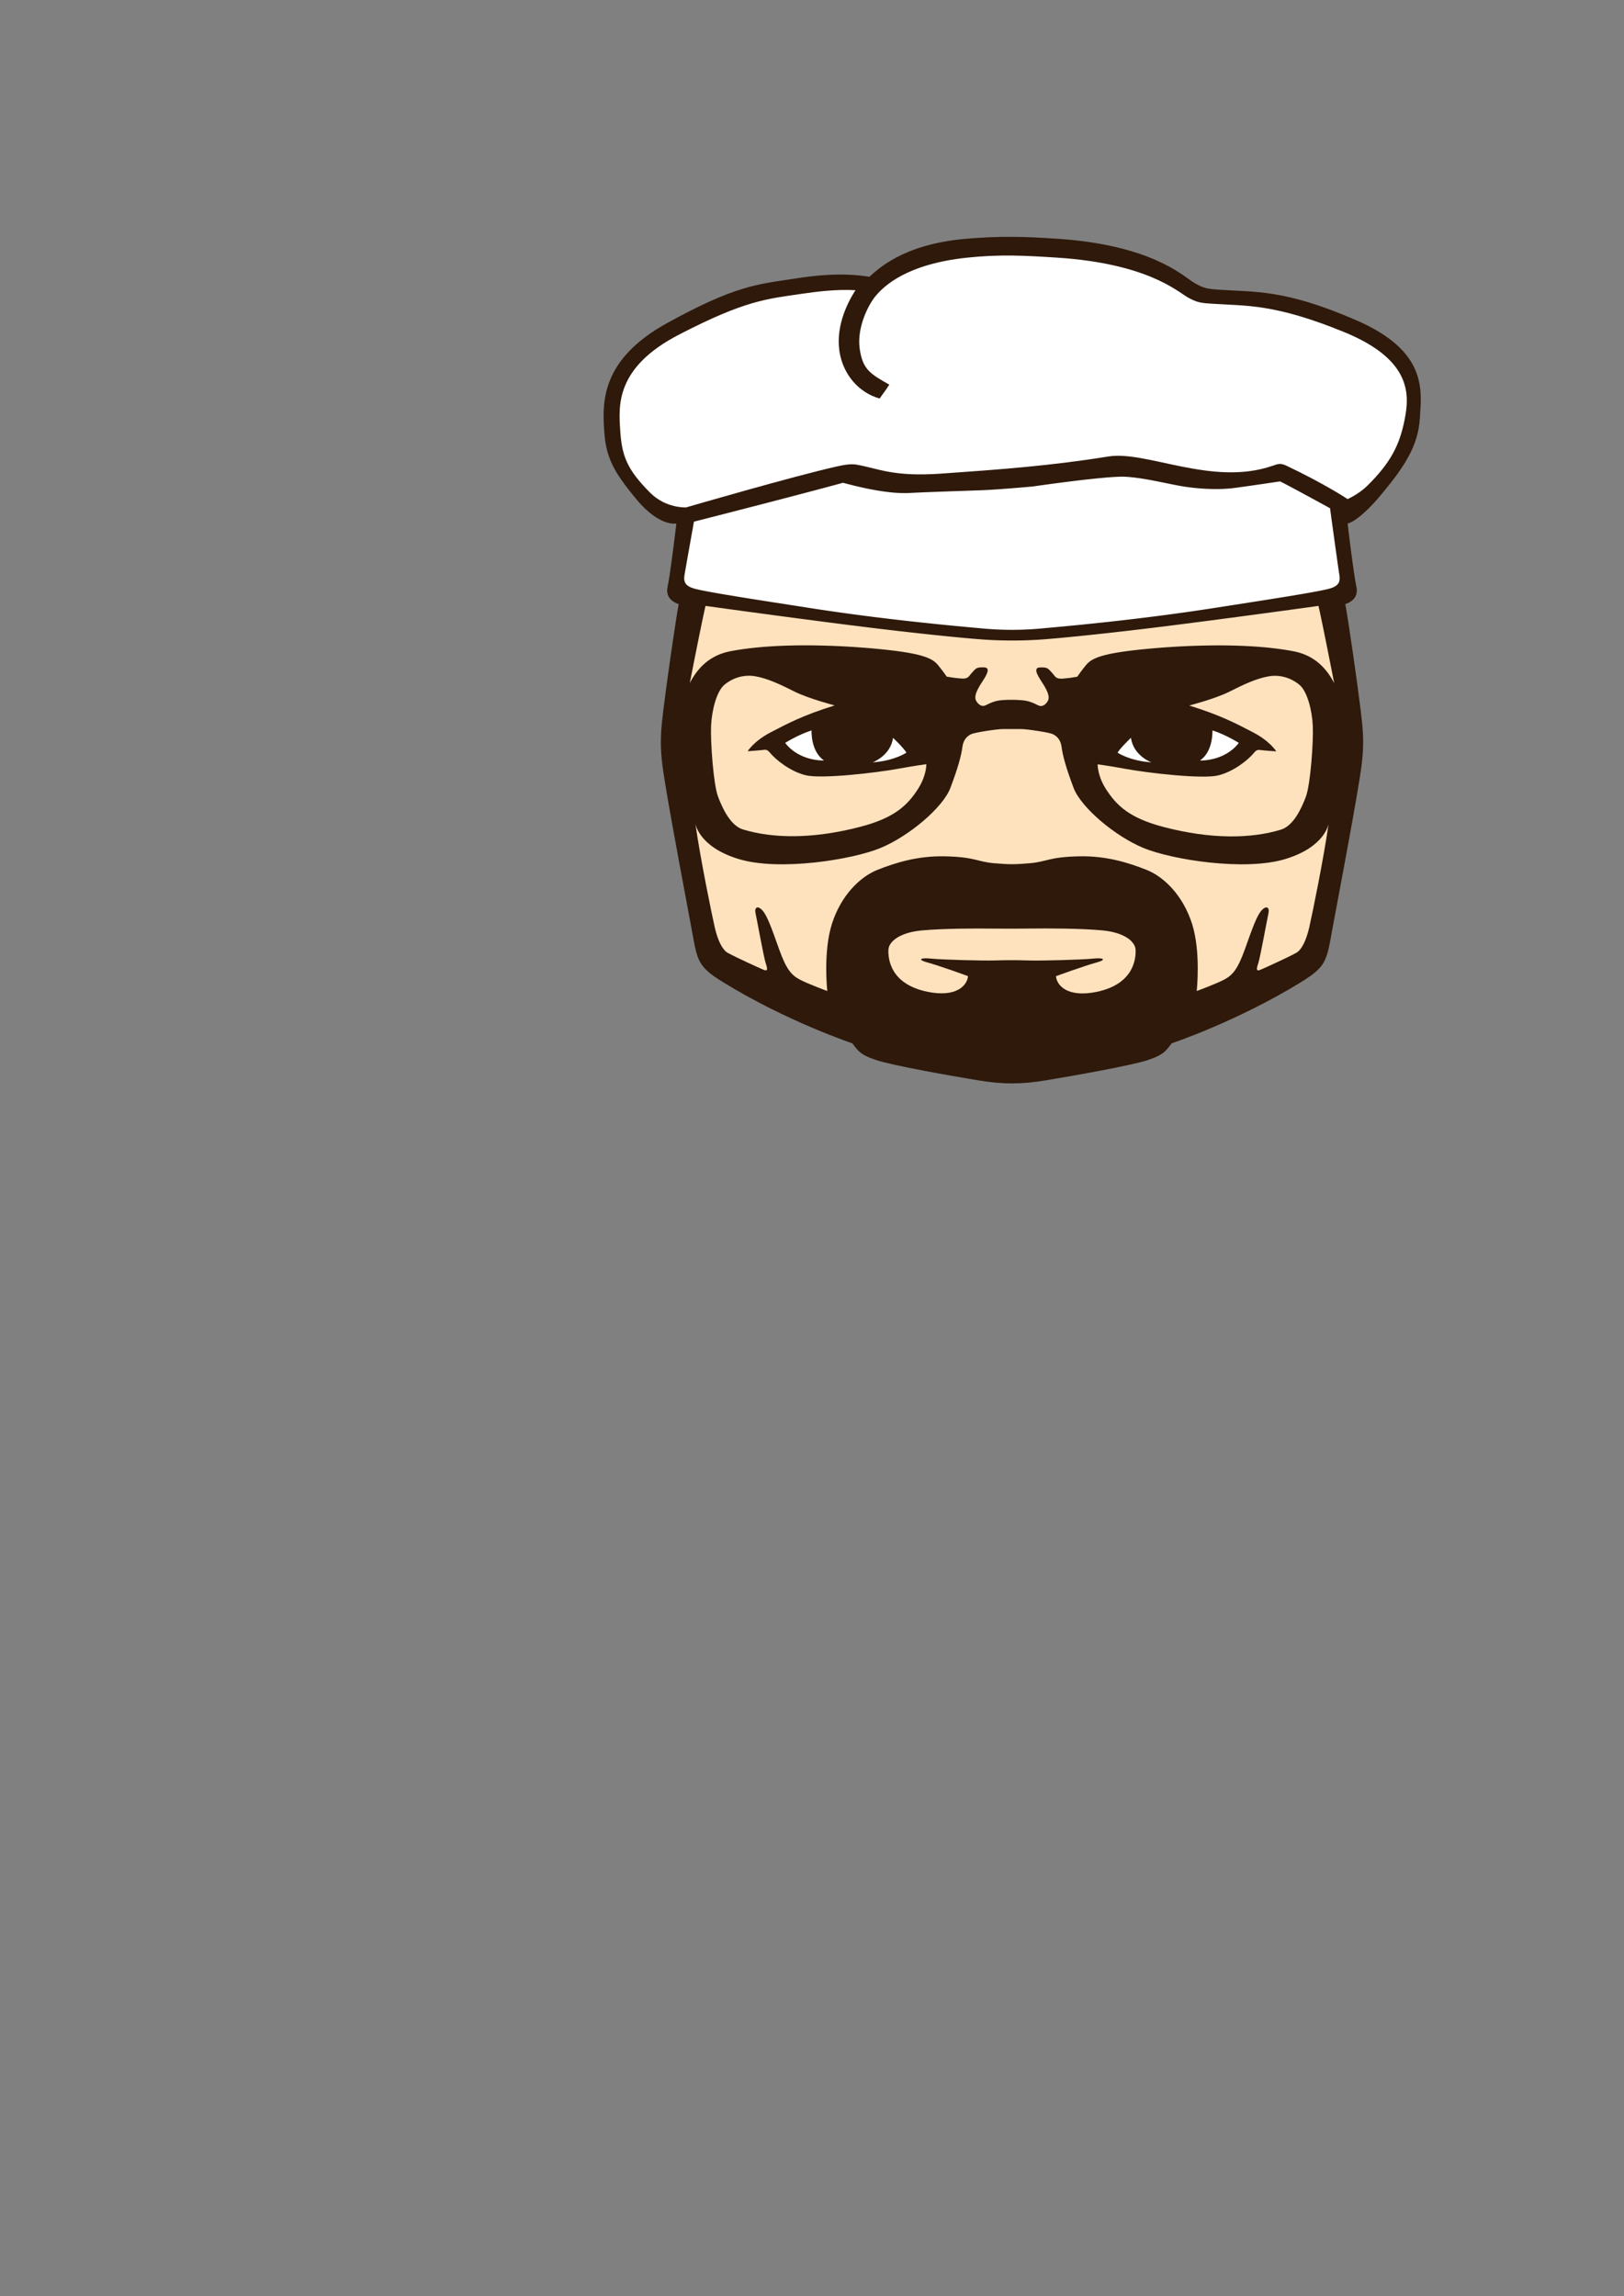 <?xml version="1.0" encoding="UTF-8" standalone="no"?>
<svg
   xmlns:dc="http://purl.org/dc/elements/1.1/"
   xmlns:cc="http://creativecommons.org/ns#"
   xmlns:rdf="http://www.w3.org/1999/02/22-rdf-syntax-ns#"
   xmlns:svg="http://www.w3.org/2000/svg"
   xmlns="http://www.w3.org/2000/svg"
   xmlns:sodipodi="http://sodipodi.sourceforge.net/DTD/sodipodi-0.dtd"
   xmlns:inkscape="http://www.inkscape.org/namespaces/inkscape"
   inkscape:version="1.0 (4035a4fb49, 2020-05-01)"
   sodipodi:docname="bakingBad_ico.svg"
   id="svg30"
   version="1.1"
   viewBox="0 0 3508 4961"
   height="4961"
   width="3508">
  <rect x="0" y="0" width="3508" height="4961" fill="#808080" stroke="none"/>
  <sodipodi:namedview
     inkscape:current-layer="g25"
     inkscape:cy="1712.637"
     inkscape:cx="2253.7724"
     inkscape:zoom="0.27759683"
     showborder="false"
     showgrid="false"
     id="namedview32"
     inkscape:window-height="480"
     inkscape:window-width="640"
     inkscape:pageshadow="2"
     inkscape:pageopacity="0"
     guidetolerance="10"
     gridtolerance="10"
     objecttolerance="10"
     borderopacity="1"
     bordercolor="#666666"
     pagecolor="#ffffff" />
  <defs
     id="defs4">
    <style
       id="style2">
      .cls-1 {
        fill: #2e190b;
      }

      .cls-1, .cls-2, .cls-3 {
        fill-rule: evenodd;
      }

      .cls-2 {
        fill: #fee2be;
      }

      .cls-3 {
        fill: #fff;
      }
    </style>
  </defs>
  <g
     data-name="Group 8 copy"
     id="Group_8_copy">
    <g
       id="g25">
      <path
         id="path9"
         d="M2259,2334c53.84-8.84,185.07-31.92,221-44s38.92-20.95,51-36c0,0,141.38-47.22,279-132,54.1-33.32,55.55-45.48,67-109,9.8-54.38,42.08-220.54,60-331,11.59-71.42,8.12-99.52,1-157s-24.8-180.59-32-220c0,0,30.4-7.43,24-37s-19-137-19-137,23.01-2.86,73-63,79.4-104.894,83-164,17.96-144.738-137-212-218.11-60.7-295-66c-24.89-1.716-34.73-2.237-57-16s-90.45-80.075-291-94c-72.84-5.057-129.27-6.444-202,0-137.89,12.219-191.06,68.383-207,82-61.27-9.932-119.71-2.528-162,4-80.45,12.418-127.06,14.466-275,96-143.55,79.112-139.6,171.894-136,231s20.01,89.86,70,150,86.03,52,86.03,52-12.6,107.43-19,137,23.99,37,23.99,37c-7.19,39.41-24.88,162.52-31.99,220s-10.59,85.58,1,157c17.92,110.46,50.19,276.62,59.99,331,11.45,63.52,12.91,75.68,67,109,137.62,84.78,278.99,132,278.99,132,12.08,15.05,15.07,23.92,51,36s167.16,35.16,220.99,44S2205.16,2342.84,2259,2334Z"
         class="cls-1" />
      <path
         id="path11"
         d="M2224,1865c37.93-3.19,40.67-13.56,107-15,58.99-1.28,106.33,13.82,145,29s79.64,56.03,99,117,10,145,10,145,42.81-15.7,60-25,28.37-21.43,44-65,25.3-72.15,36-84,17.79-6.46,15,6-17.72,95.18-22,108-4.69,18.15,5,14c9.19-3.93,57.27-25.64,76.96-36.44,11.62-6.37,21.68-26.93,28.04-54.56s31.66-151.16,42-225c0,0-6.46,50.52-94,77s-244.82,1.3-306-24-134.96-87.31-151-130-23.18-67.87-26-89c-2.18-16.3-11.56-23.44-19-27s-54.74-10.89-69-11-23.74-.11-38,0-61.55,7.44-69,11-16.82,10.7-19,27c-2.82,21.13-9.96,46.31-25.99,89s-89.82,104.7-151,130-218.44,50.48-305.98,24-94-77-94-77c10.34,73.84,35.64,197.37,42,225s16.42,48.19,28.03,54.56c19.7,10.8,67.77,32.51,76.96,36.44,9.7,4.15,9.28-1.18,5-14s-19.21-95.54-21.99-108,4.3-17.85,14.99-6,20.38,40.43,36,84,26.81,55.7,44,65,60,25,60,25-9.36-84.03,10-145,60.32-101.82,98.99-117,86-30.28,145-29c66.32,1.44,69.06,11.81,106.99,15C2179.79,1867.68,2192.21,1867.68,2224,1865Z"
         class="cls-2" />
      <path
         id="path13"
         d="M2244,1382c37.28-2.43,141.06-12.31,289-31s315-42,315-42c7.94,33.51,34,167,34,167-16.78-32.61-43.05-60.39-88-69-112.3-21.51-268.38-11.07-346-2s-92.61,20.18-103,33-18,24-18,24c-9.49,1.39-14.72,2.74-31,4s-16.19-4.8-24-13-8.73-11.88-26-11-0.44,23.33,8,37,14.59,27.07,9,36-12.72,12.33-20,9-18.11-9.66-34-11a264.681,264.681,0,0,0-46-.24c-15.89,1.34-26.72,7.67-34,10.99s-14.41-.07-20-8.99,0.56-22.3,9-35.96,25.27-36.08,8-36.95-18.19,2.8-26,10.98-7.72,14.25-24,12.99-21.51-2.61-31-4c0,0-7.61-11.16-18-23.97s-25.38-23.9-103-32.96-233.7-19.49-346,2c-44.95,8.6-71.22,36.35-88,68.92,0,0,26.06-133.34,34-166.81,0,0,167.06,23.28,315,41.95s251.72,28.54,289,30.97A925.721,925.721,0,0,0,2244,1382Z"
         class="cls-2" />
      <path
         id="path15"
         d="M1803,1524s-56.18-14.51-87-30-56.96-27.92-84-32.87-52.09,5.06-68,19-26.45,53.87-28,87.87,5.02,126.51,15,153,27.19,62.83,54,71c63.76,19.43,150.24,21.27,254-5.94,73.03-19.16,101.43-45.95,124.9-83.05,12.94-20.43,17.05-41.2,17.09-52.04,0,0-25.96,3.47-55.99,9.03-57.19,10.59-170.99,22.84-204,15s-64.74-32.89-78-49c-3.79-4.61-7.13-6.92-13-6s-35,3-35,3,12.8-21.62,50-41S1735.45,1545.01,1803,1524Zm765.91,0.21s56.15-14.52,86.96-30.03,56.93-27.94,83.96-32.9,52.06,5.07,67.96,19.02,26.44,53.92,27.99,87.94-5.02,126.62-14.99,153.13-27.18,62.88-53.98,71.06c-63.73,19.44-150.16,21.29-253.88-5.95-73-19.18-101.38-45.99-124.84-83.11-12.93-20.46-17.04-41.24-17.08-52.09,0,0,25.95,3.47,55.96,9.04,57.17,10.6,170.92,22.85,203.91,15.01s64.7-32.91,77.96-49.04c3.79-4.61,7.13-6.92,12.99-6s34.99,3,34.99,3-12.79-21.64-49.98-41.03S2636.42,1545.23,2568.91,1524.21Z"
         class="cls-2" />
      <path
         id="path17"
         d="M2150,2074.96c-28.7.83-115.08-1.5-138.96-3.99s-29.08,2.46-9,7.97c30.35,8.35,88.98,29.92,88.98,29.92-1.65,19.92-24.89,46.44-86.98,33.9-82.59-16.68-85.65-73.29-84.98-90.74s23.7-37.39,71.98-41.88,120.06-4.34,149.96-3.98,60.09,0.2,90-.16,101.71-.5,150,4,71.33,24.5,72,42-2.39,74.27-85,91c-62.11,12.58-85.35-14.02-87-34,0,0,58.64-21.63,89-30,20.09-5.54,14.89-10.5-9-8s-110.29,4.84-139,4S2178.7,2074.12,2150,2074.96Z"
         class="cls-2" />
      <path
         id="path19"
         d="M2676,1605s-27.42-17.55-57-27c0,0,2.2,45.27-27,65C2592,1643,2644.7,1645.5,2676,1605Zm-189,42s-38.93-14.4-44-53c0,0-21.81,20.46-29,32C2414,1626,2439.64,1643.73,2487,1647Zm-791-42s27.42-17.55,57-27c0,0-2.2,45.27,27,65C1780,1643,1727.3,1645.5,1696,1605Zm189,42s38.93-14.4,44-53c0,0,21.81,20.46,29,32C1958,1626,1932.36,1643.73,1885,1647Z"
         class="cls-3" />
      <path
         id="path21"
         d="M2231,1051s159.12-23.26,200-21c36.62,2.03,78.62,12.3,114,19s83.58,10.3,123,5,97-14,97-14c16.6,7.82,108,58,108,58s17.36,127.14,20,143-0.89,24.13-19,30c-23.63,7.66-158.82,28.01-248,42-177.64,27.88-341.47,41.4-379,45a691.494,691.494,0,0,1-122.01,0c-37.54-3.59-201.42-17.12-379.12-44.98-89.21-13.99-224.45-34.32-248.08-41.98-18.12-5.86-21.65-14.13-19.01-29.98S1499,1127,1499,1127s214.62-54.63,322-84c60.1,16.18,108.37,24.03,145,22,40.89-2.26,120.59-4.52,157-6S2231,1051,2231,1051Z"
         class="cls-3" />
      <path
         id="path23"
         d="M1482,1096.22s-43.33,2.52-77.42-31.55c-50.69-50.66-61.31-80.436-64.78-133.972s-11.35-136.216,127.06-207.872c142.65-73.849,188.95-77.061,266.52-88.308,29.45-4.271,73.72-10.069,114.62-7.518-19.7,30.159-45.44,84.648-33,141,9.08,41.1,38.28,79.477,85,93,9.31-13.324,12.04-16,21-30-40.98-23.2-57.74-32.672-64-78-6.26-45.368,18.41-94.107,34-113,18.72-22.687,68.18-69.613,198.18-83.377,69.98-7.41,124.54-4.581,194.77,0,193.37,12.612,259.11,72.675,280.59,85.141s30.96,12.937,54.96,14.492c74.14,4.8,133.92-.041,283.34,60.881s141.6,138.329,131,190.918C3023.04,961.59,3004.1,999.344,2954,1049c-18.63,18.47-43,29.22-43,29.22s-50.34-33.34-132-72c-13-6.16-17.93-4.21-30,0-129.95,45.31-272.42-33.406-355-20-123.05,19.964-234.27,28.144-361,37-102.61,7.17-133.63-10.35-181.65-19.2-13.84-2.55-29.02.46-44.35,3.89C1712.93,1028.96,1482,1096.22,1482,1096.22Z"
         class="cls-3" />
    </g>
  </g>
</svg>
